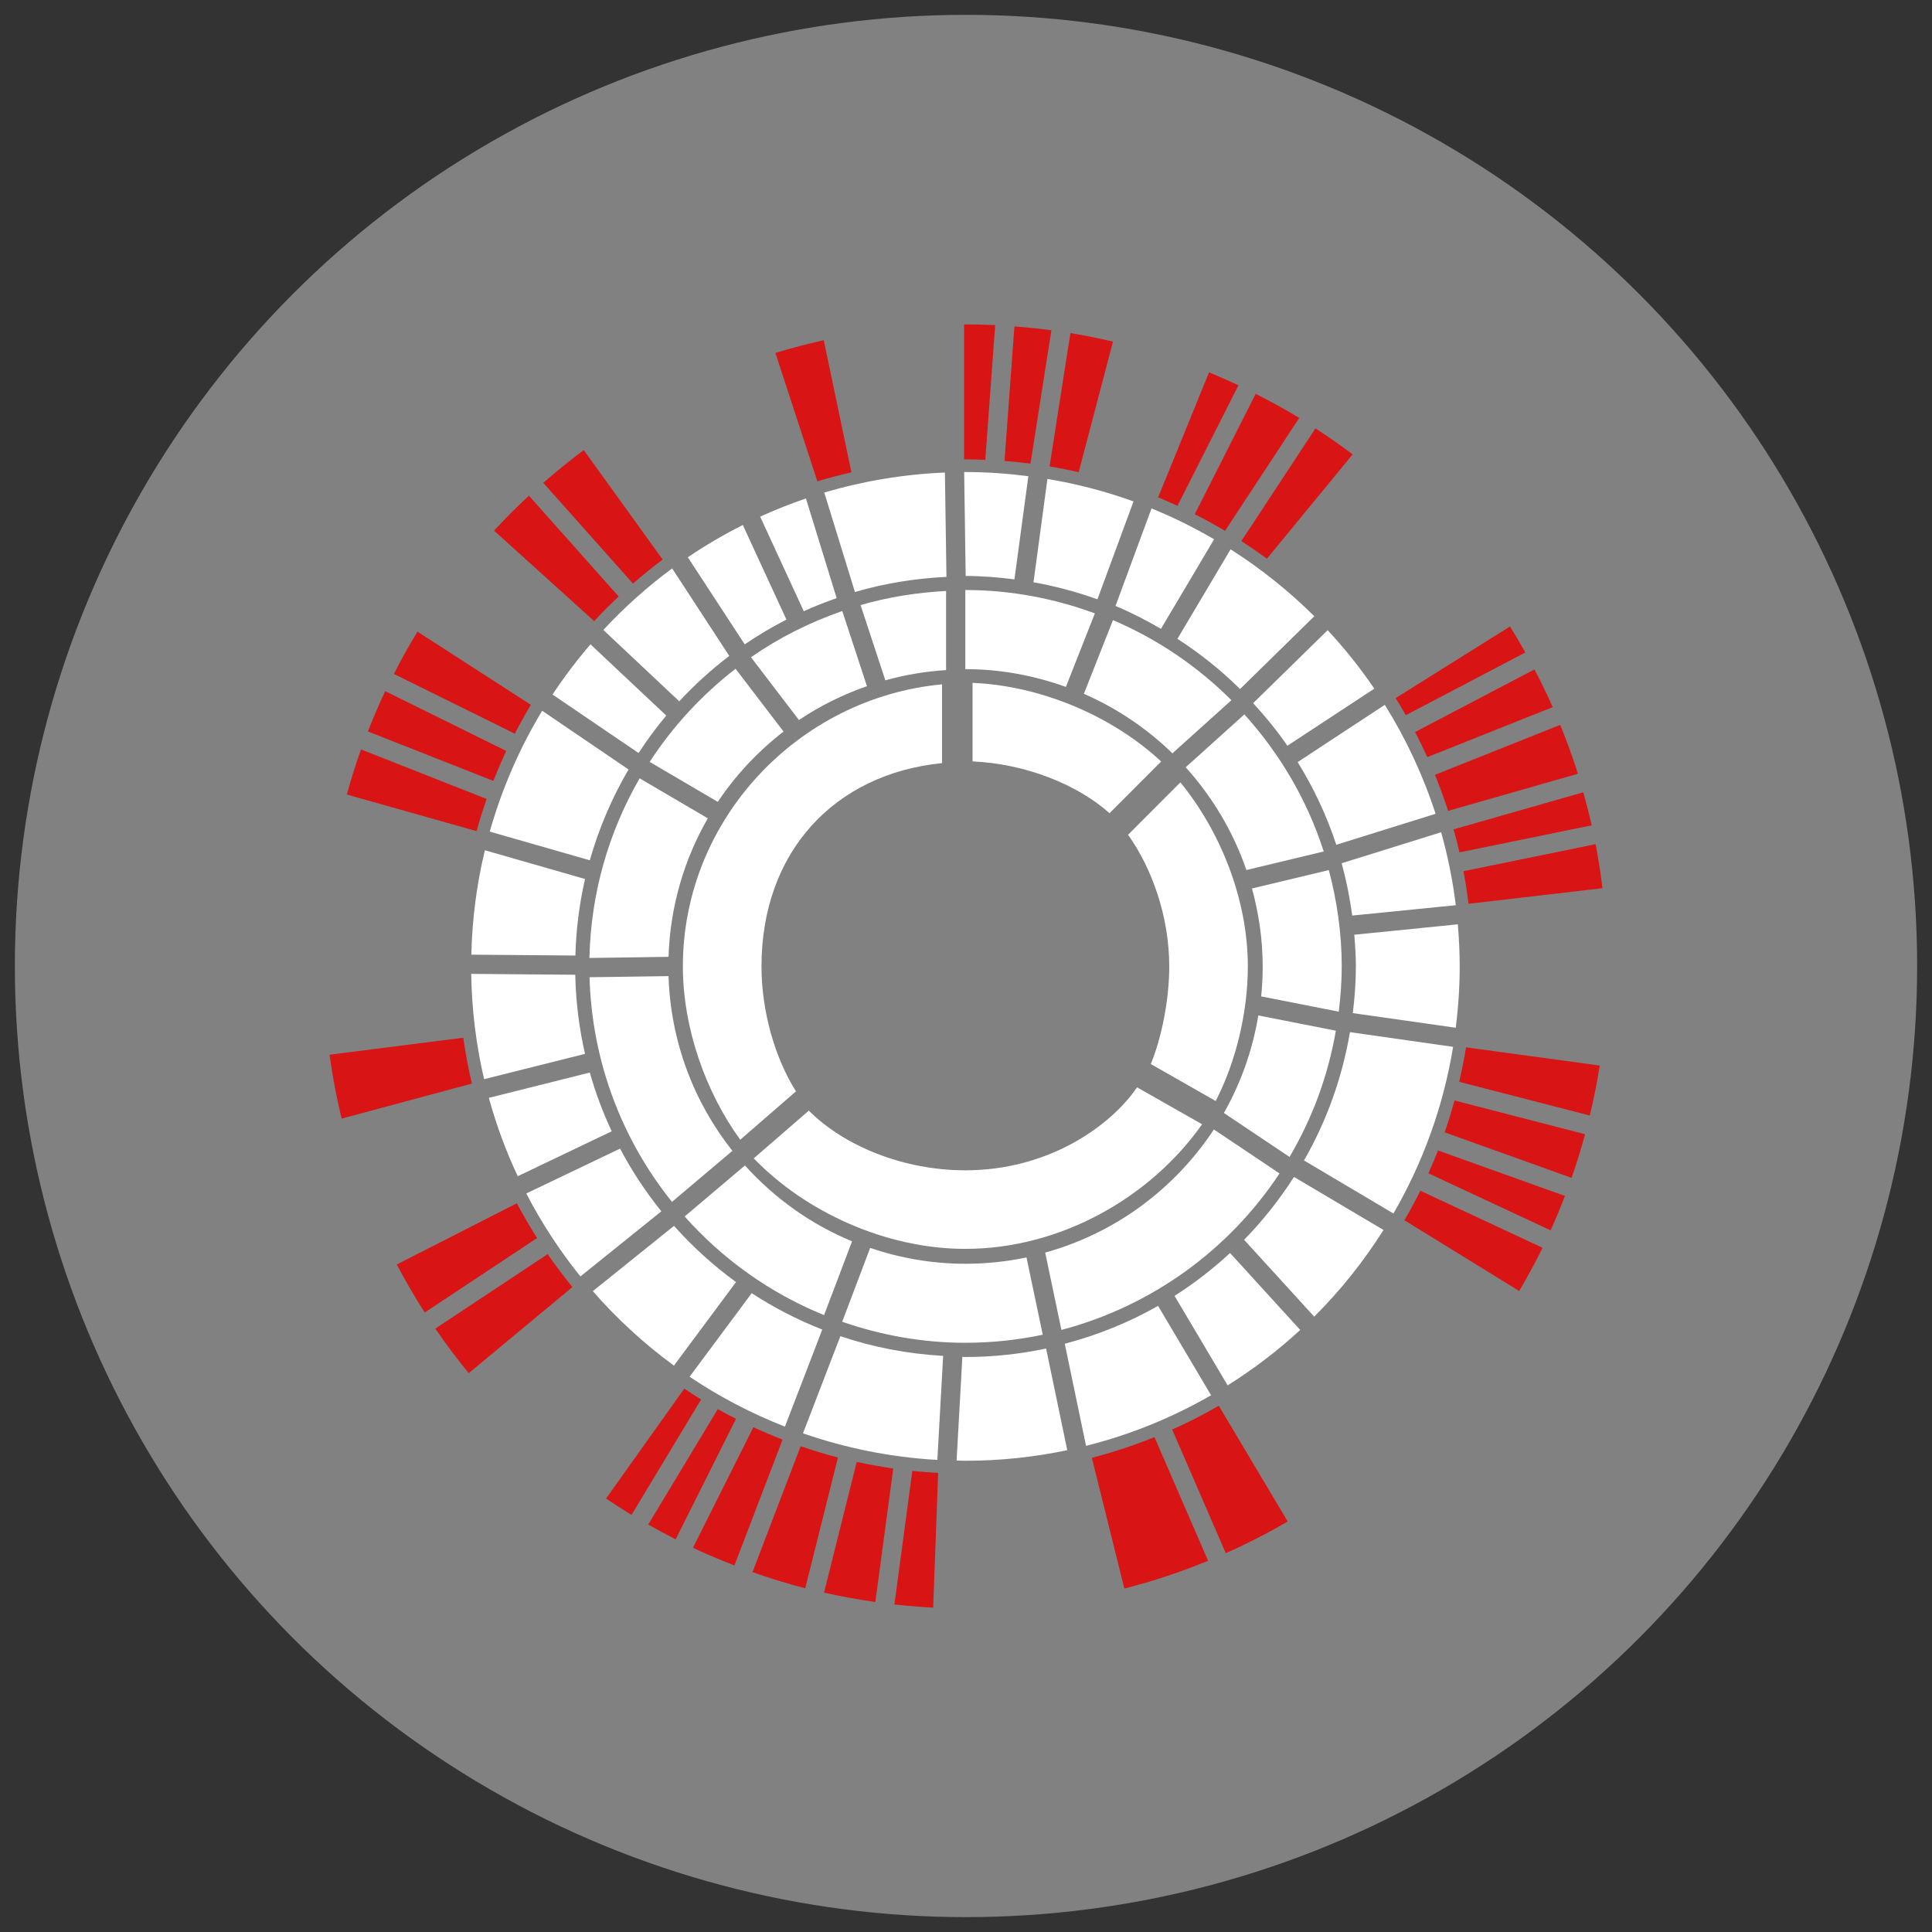 <?xml version="1.0" encoding="utf-8"?>
<!-- Generator: Adobe Illustrator 16.0.0, SVG Export Plug-In . SVG Version: 6.00 Build 0)  -->
<!DOCTYPE svg PUBLIC "-//W3C//DTD SVG 1.1//EN" "http://www.w3.org/Graphics/SVG/1.1/DTD/svg11.dtd">
<svg version="1.1" id="Layer_1" xmlns="http://www.w3.org/2000/svg" xmlns:xlink="http://www.w3.org/1999/xlink" x="0px" y="0px"
	 width="130px" height="130px" viewBox="0 0 130 130" enable-background="new 0 0 130 130" xml:space="preserve">
<rect x="0" y="0" width="130" height="130" fill="#333333" stroke="none"/>
<g>
	<circle fill="#818181" cx="65" cy="64.999" r="64"/>
	<g>
		<g>
			<path fill="#FFFFFF" d="M79.426,52.643l-3.522,3.527c1.606,2.247,2.772,5.504,2.772,8.86c0,2.227-0.51,4.8-1.242,6.566
				l4.368,2.488c1.343-2.604,2.162-5.927,2.162-9.057C83.964,60.475,82.097,55.916,79.426,52.643z M78.132,51.24
				c-3.212-2.996-8.001-5.095-12.69-5.292v5.286c3.518,0.154,7.021,1.524,9.215,3.484L78.132,51.24z M51.239,65.03
				c0-7.68,4.875-12.954,12.15-13.682v-5.3c-9.66,0.902-17.44,9.084-17.44,18.979c0,4.188,1.566,8.517,3.862,11.662l3.749-3.254
				C52.187,71.274,51.239,68.117,51.239,65.03z M64.957,78.748c-4.149,0-8.139-1.619-10.533-4.017l-3.705,3.212
				c3.458,3.589,8.863,6.091,14.238,6.091c6.438,0,12.489-3.488,15.928-8.385l-4.374-2.485
				C74.673,75.846,70.471,78.748,64.957,78.748z"/>
		</g>
		<g>
			<path fill="#FFFFFF" d="M58.336,46.17l-1.663-5.055c-2.201,0.763-4.264,1.805-6.141,3.109l3.228,4.226
				C55.164,47.499,56.708,46.742,58.336,46.17z M63.659,45.089v-5.323c-1.985,0.102-3.914,0.416-5.753,0.949l1.667,5.063
				C60.886,45.412,62.252,45.179,63.659,45.089z M47.627,55.064l-4.586-2.692c-2.064,3.572-3.282,7.688-3.38,12.088l5.324-0.076
				C45.092,60.996,46.036,57.825,47.627,55.064z M78.889,50.69l3.97-3.575c-2.27-2.271-4.973-4.108-7.97-5.389l-1.958,4.96
				C75.158,47.655,77.172,49.02,78.889,50.69z M44.984,65.681l-5.316,0.075c0.164,5.716,2.205,10.954,5.549,15.116l4.065-3.435
				C46.704,74.184,45.126,70.117,44.984,65.681z M83.867,58.543l5.203-1.249c-1.108-3.463-2.957-6.587-5.339-9.224l-3.95,3.559
				C81.577,53.616,82.979,55.958,83.867,58.543z M89.414,58.546l-5.171,1.238c0.456,1.675,0.72,3.428,0.72,5.247
				c0,0.679-0.034,1.352-0.101,2.014l5.221,1.028c0.12-1,0.199-2.014,0.199-3.046C90.282,62.782,89.962,60.618,89.414,58.546z
				 M64.957,85.036c-2.244,0-4.393-0.386-6.406-1.065l-1.881,4.967c2.6,0.901,5.381,1.415,8.288,1.415
				c1.785,0,3.526-0.19,5.206-0.542l-1.093-5.201C67.743,84.888,66.368,85.036,64.957,85.036z M70.329,84.285l1.091,5.203
				c6.094-1.607,11.293-5.407,14.676-10.53l-4.417-2.959C79.43,79.421,75.658,82.802,70.329,84.285z M50.125,78.422l-4.058,3.432
				c2.564,2.875,5.757,5.166,9.384,6.637l1.882-4.966C54.556,82.38,52.107,80.617,50.125,78.422z M71.721,46.221l1.951-4.948
				c-2.722-1-5.646-1.572-8.715-1.572c-0.001,0-0.001,0-0.003,0v5.324c0.002,0,0.002,0,0.003,0
				C67.336,45.025,69.605,45.46,71.721,46.221z M52.722,49.225L49.495,45c-2.26,1.749-4.218,3.862-5.78,6.266l4.584,2.69
				C49.506,52.146,51.008,50.554,52.722,49.225z M82.353,74.89l4.418,2.958c1.518-2.577,2.589-5.438,3.116-8.495l-5.217-1.026
				C84.277,70.679,83.487,72.891,82.353,74.89z"/>
		</g>
		<g>
			<path fill="#FFFFFF" d="M50.581,87.015l-4.18,5.622c1.996,1.343,4.146,2.467,6.415,3.358l2.513-6.531
				C53.655,88.804,52.066,87.985,50.581,87.015z M41.722,77.288l-6.31,3.018c1.03,1.987,2.25,3.854,3.643,5.583l5.445-4.382
				C43.446,80.198,42.514,78.787,41.722,77.288z M39.687,72.168l-6.795,1.704c0.503,1.825,1.154,3.589,1.946,5.273l6.323-3.024
				C40.568,74.854,40.072,73.537,39.687,72.168z M55.464,33.144l2.063,6.692c1.964-0.578,4.03-0.915,6.158-1.019l-0.105-7.021
				C60.772,31.913,58.053,32.375,55.464,33.144z M38.708,65.589l-7.001-0.059c0.037,2.437,0.336,4.806,0.867,7.085l6.791-1.703
				C38.971,69.197,38.746,67.415,38.708,65.589z M90.986,61.606l6.972-0.697c-0.208-1.679-0.541-3.319-0.987-4.91l-6.694,2.087
				C90.59,59.231,90.828,60.405,90.986,61.606z M54.031,96.445c2.857,0.993,5.889,1.611,9.041,1.79l0.39-7.001
				c-2.406-0.136-4.726-0.585-6.916-1.325L54.031,96.445z M56.297,40.246l-2.068-6.706c-1.051,0.359-2.079,0.768-3.079,1.225
				l2.935,6.364C54.805,40.801,55.543,40.508,56.297,40.246z M83.712,83.421l4.718,5.174c1.765-1.759,3.326-3.716,4.663-5.832
				l-6.023-3.571C86.094,80.715,84.974,82.135,83.712,83.421z M52.918,41.691l-2.935-6.364c-1.281,0.646-2.52,1.367-3.7,2.171
				l3.827,5.86C51.006,42.743,51.948,42.193,52.918,41.691z M39.366,59.146l-6.739-1.934c-0.546,2.261-0.856,4.611-0.912,7.025
				l7.002,0.059C38.765,62.529,38.985,60.807,39.366,59.146z M42.294,51.777l-5.813-3.952c-1.52,2.512-2.708,5.243-3.526,8.132
				l6.733,1.931C40.301,55.723,41.181,53.676,42.294,51.777z M44.832,48.149l-5.1-4.794c-0.919,1.072-1.773,2.197-2.553,3.379
				l5.789,3.935C43.542,49.792,44.161,48.949,44.832,48.149z M89.916,56.843l6.682-2.085c-0.844-2.598-1.996-5.056-3.418-7.331
				l-5.863,3.852C88.387,53.012,89.269,54.873,89.916,56.843z M87.743,78.085l6.019,3.568c1.97-3.402,3.354-7.185,4.014-11.213
				l-6.94-0.989C90.309,72.548,89.251,75.458,87.743,78.085z M86.626,50.18l5.848-3.842c-0.946-1.393-1.996-2.704-3.139-3.935
				l-5.012,4.91C85.15,48.219,85.932,49.167,86.626,50.18z M98.094,62.196l-6.967,0.699c0.057,0.707,0.107,1.414,0.107,2.135
				c0,1.066-0.081,2.109-0.206,3.14l6.928,0.985c0.168-1.354,0.264-2.73,0.264-4.129C98.22,64.072,98.172,63.131,98.094,62.196z
				 M49.071,44.136l-3.843-5.889c-1.671,1.234-3.22,2.623-4.631,4.14l5.109,4.803C46.736,46.077,47.861,45.057,49.071,44.136z
				 M45.352,82.485l-5.462,4.394c1.626,1.863,3.456,3.547,5.458,5.01l4.177-5.622C48,85.157,46.603,83.89,45.352,82.485z
				 M64.957,91.31c-0.069,0-0.134-0.012-0.202-0.012l-0.388,6.978c0.196,0.005,0.393,0.016,0.59,0.016
				c2.351,0,4.642-0.247,6.856-0.712l-1.423-6.84C68.637,91.109,66.82,91.31,64.957,91.31z M68.26,38.984l0.936-6.942
				c-1.39-0.178-2.802-0.28-4.238-0.28c-0.028,0-0.054,0.003-0.081,0.003l0.101,6.99C66.092,38.756,67.182,38.847,68.26,38.984z
				 M78.118,42.312l3.577-6.025c-1.348-0.788-2.753-1.482-4.212-2.077l-2.423,6.564C76.121,41.215,77.135,41.741,78.118,42.312z
				 M83.44,46.363l4.996-4.897c-1.703-1.697-3.596-3.206-5.632-4.504l-3.578,6.024C80.746,43.969,82.161,45.095,83.44,46.363z
				 M71.646,90.417l1.431,6.87c2.988-0.747,5.811-1.906,8.415-3.403l-3.568-6.015C75.974,88.979,73.869,89.834,71.646,90.417z
				 M79.033,87.197l3.573,6.021c1.743-1.094,3.378-2.341,4.883-3.729l-4.721-5.177C81.612,85.381,80.367,86.346,79.033,87.197z
				 M76.273,33.74c-1.858-0.673-3.796-1.179-5.794-1.513l-0.938,6.953c1.481,0.262,2.917,0.65,4.302,1.147L76.273,33.74z"/>
		</g>
		<path fill="#d91414" d="M34.778,80.967l-8.081,4.118c0.582,1.107,1.21,2.183,1.883,3.23l7.559-5.011
			C35.657,82.544,35.201,81.766,34.778,80.967z M31.172,69.827l-8.999,1.142c0.2,1.459,0.472,2.893,0.815,4.3l8.765-2.357
			C31.515,71.899,31.319,70.871,31.172,69.827z M35.72,47.425l-7.628-4.923c-0.568,0.923-1.092,1.876-1.588,2.845l8.137,4.021
			C34.982,48.708,35.339,48.06,35.72,47.425z M34.064,50.529l-8.142-4.022c-0.422,0.886-0.807,1.793-1.167,2.711l8.443,3.328
			C33.467,51.864,33.754,51.19,34.064,50.529z M55.447,107.165c1.136,0.254,2.285,0.466,3.453,0.631l1.206-8.983
			c-0.83-0.119-1.65-0.269-2.459-0.444L55.447,107.165z M53.874,97.312l-3.241,8.473c1.162,0.409,2.344,0.778,3.549,1.088
			l2.201-8.798C55.532,97.854,54.697,97.594,53.874,97.312z M46.044,93.439l-5.263,7.394c0.562,0.382,1.135,0.748,1.714,1.102
			l4.681-7.768C46.794,93.932,46.417,93.688,46.044,93.439z M60.184,107.959c0.863,0.095,1.731,0.171,2.608,0.214l0.334-9.062
			c-0.583-0.031-1.161-0.077-1.737-0.136L60.184,107.959z M50.693,96.036l-4.065,8.111c0.912,0.428,1.844,0.823,2.79,1.188
			l3.24-8.468C51.992,96.61,51.337,96.334,50.693,96.036z M48.298,94.816l-4.68,7.767c0.606,0.346,1.221,0.678,1.845,0.994
			l4.062-8.106C49.11,95.261,48.703,95.043,48.298,94.816z M36.852,84.388L29.29,89.4c0.708,1.031,1.456,2.032,2.248,2.999
			l6.978-5.795C37.931,85.89,37.377,85.149,36.852,84.388z M32.746,53.761l-8.454-3.334c-0.356,0.995-0.671,2.008-0.957,3.037
			l8.733,2.461C32.272,55.193,32.496,54.471,32.746,53.761z M41.629,40.137l-6.039-6.784c-0.811,0.753-1.596,1.537-2.348,2.351
			l6.735,6.087C40.509,41.22,41.06,40.67,41.629,40.137z M44.589,37.65l-5.309-7.363c-0.94,0.694-1.844,1.435-2.724,2.202
			l6.036,6.779C43.238,38.708,43.9,38.163,44.589,37.65z M57.291,31.783l-1.863-8.89c-1.1,0.248-2.188,0.527-3.253,0.857
			l2.824,8.638C55.751,32.158,56.518,31.959,57.291,31.783z M97.208,76.194l8.539,3.061c0.337-0.962,0.641-1.941,0.909-2.936
			l-8.785-2.27C97.673,74.776,97.451,75.491,97.208,76.194z M78.875,96.194l3.605,8.317c1.434-0.636,2.823-1.349,4.168-2.131
			l-4.639-7.79C80.996,95.177,79.95,95.713,78.875,96.194z M73.468,98.093l2.187,8.797c1.936-0.491,3.815-1.123,5.636-1.866
			l-3.609-8.322C76.316,97.249,74.913,97.722,73.468,98.093z M72.583,31.772l2.306-8.785c-0.943-0.224-1.897-0.417-2.862-0.576
			l-1.405,8.971C71.281,31.494,71.935,31.624,72.583,31.772z M70.746,22.223c-0.823-0.11-1.651-0.196-2.487-0.259l-0.668,9.055
			c0.589,0.044,1.171,0.103,1.749,0.178L70.746,22.223z M66.298,30.941l0.667-9.065c-0.665-0.029-1.335-0.05-2.008-0.05
			c-0.029,0-0.057,0.003-0.086,0.003v9.081c0.029,0,0.057-0.002,0.086-0.002C65.408,30.907,65.854,30.923,66.298,30.941z
			 M94.501,82.109l7.722,4.761c0.558-0.949,1.085-1.918,1.571-2.91l-8.225-3.84C95.237,80.797,94.877,81.458,94.501,82.109z
			 M96.115,78.95l8.22,3.837c0.345-0.761,0.667-1.532,0.967-2.314l-8.543-3.061C96.559,77.932,96.341,78.443,96.115,78.95z
			 M98.814,60.813l9.012-1.048c-0.121-0.998-0.271-1.987-0.461-2.963l-8.893,1.819C98.609,59.344,98.723,60.076,98.814,60.813z
			 M98.205,57.354l8.893-1.819c-0.167-0.75-0.356-1.49-0.562-2.224l-8.726,2.495C97.953,56.317,98.085,56.833,98.205,57.354z
			 M96.039,50.947l8.439-3.366c-0.382-0.861-0.789-1.707-1.225-2.538l-8.036,4.215C95.506,49.814,95.779,50.375,96.039,50.947z
			 M97.44,54.562l8.735-2.497c-0.351-1.119-0.754-2.213-1.192-3.29l-8.428,3.36C96.879,52.933,97.175,53.739,97.44,54.562z
			 M98.187,72.794l8.786,2.268c0.264-1.107,0.492-2.226,0.671-3.364l-8.997-1.225C98.521,71.257,98.364,72.028,98.187,72.794z
			 M82.43,35.719l4.993-7.597c-0.951-0.581-1.933-1.115-2.931-1.623L80.394,34.6C81.085,34.952,81.766,35.322,82.43,35.719z
			 M79.229,34.036l4.104-8.109c-0.65-0.307-1.312-0.597-1.979-0.871l-3.425,8.41C78.368,33.646,78.801,33.837,79.229,34.036z
			 M85.246,37.595l5.771-7.019c-0.812-0.615-1.648-1.197-2.501-1.753l-4.989,7.586C84.113,36.789,84.687,37.182,85.246,37.595z
			 M94.595,48.123l8.043-4.22c-0.332-0.591-0.677-1.173-1.035-1.747l-7.694,4.818C94.146,47.353,94.373,47.735,94.595,48.123z"/>
	</g>
</g>
</svg>
